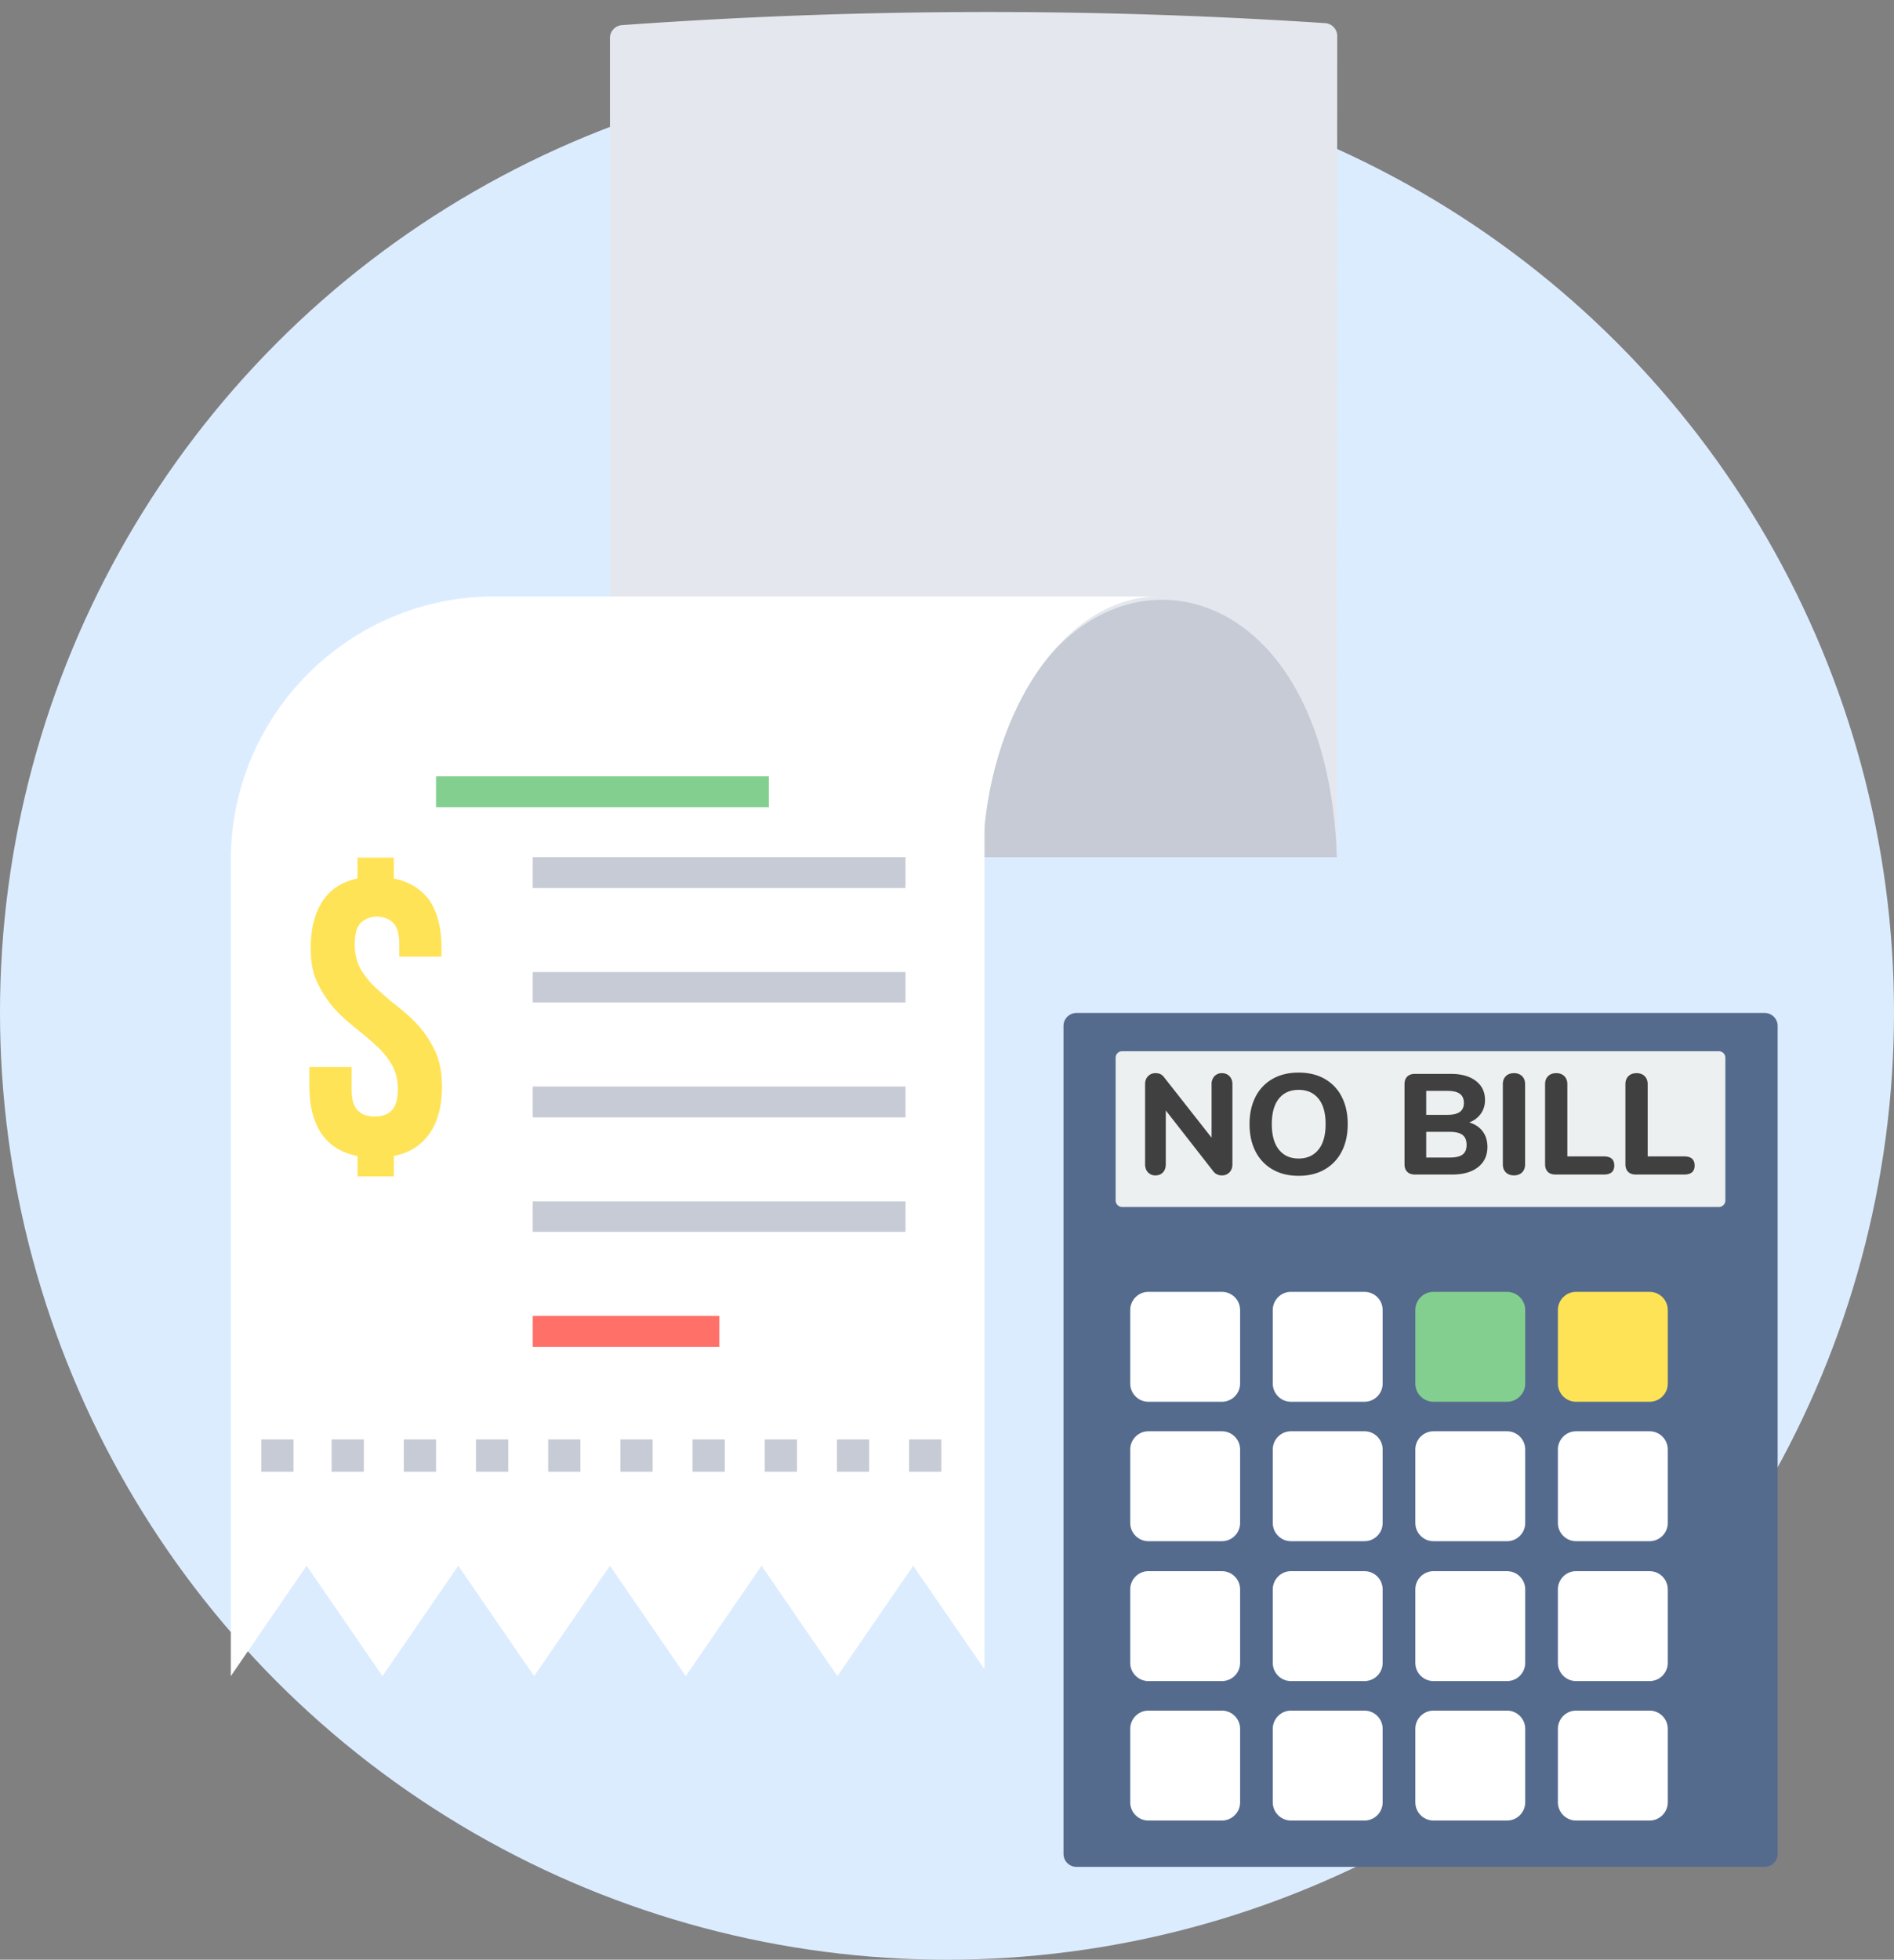 <svg xmlns="http://www.w3.org/2000/svg" width="146" height="151" viewBox="0 0 146 151">
    <rect x="0" y="0" width="146" height="151" fill="#808080" stroke="none"/>
    <g fill="none" fill-rule="evenodd">
        <circle cx="73" cy="78" r="73" fill="#DCECFF" fill-rule="nonzero"/>
        <path fill="#E4E7ED" fill-rule="nonzero" d="M103.048 66.046H47.017V2.934a1 1 0 0 1 .928-.997 393.868 393.868 0 0 1 54.203-.155 1 1 0 0 1 .934.998l-.034 63.266z"/>
        <path fill="#C6CBD6" fill-rule="nonzero" d="M103.048 66.046H75.75c.875-25.933 26.423-26.948 27.298 0z"/>
        <path fill="#FFF" fill-rule="nonzero" d="M37.987 45.957H89.364c-6.755 0-12.389 7.63-13.474 17.604v65.061l-5.495-7.98-5.844 8.505-5.845-8.505-5.845 8.505-5.845-8.505-5.844 8.505-5.845-8.505-5.845 8.505-5.845-8.505-5.844 8.505v-62.89c0-11.2 9.134-20.3 20.298-20.3h-.104z"/>
        <path fill="#546B8E" fill-rule="nonzero" d="M82.98 78.05h53.05a1 1 0 0 1 1 1v63.796a1 1 0 0 1-1 1H82.98a1 1 0 0 1-1-1V79.05a1 1 0 0 1 1-1z"/>
        <g fill="#FFF" fill-rule="nonzero">
            <path d="M88.524 99.54h5.67c.77 0 1.4.629 1.4 1.399v5.67c0 .77-.63 1.4-1.4 1.4h-5.67c-.77 0-1.4-.63-1.4-1.4v-5.67c0-.77.63-1.4 1.4-1.4zM99.513 99.54h5.67c.77 0 1.4.629 1.4 1.399v5.67c0 .77-.63 1.4-1.4 1.4h-5.67c-.77 0-1.4-.63-1.4-1.4v-5.67c0-.77.63-1.4 1.4-1.4z"/>
        </g>
        <path fill="#83CF8F" fill-rule="nonzero" d="M110.502 99.54h5.67c.77 0 1.4.629 1.4 1.399v5.67c0 .77-.63 1.4-1.4 1.4h-5.67c-.77 0-1.4-.63-1.4-1.4v-5.67c0-.77.63-1.4 1.4-1.4z"/>
        <path fill="#FFE356" fill-rule="nonzero" d="M121.492 99.54h5.67c.77 0 1.399.629 1.399 1.399v5.67c0 .77-.63 1.4-1.4 1.4h-5.67c-.77 0-1.4-.63-1.4-1.4v-5.67c0-.77.63-1.4 1.4-1.4z"/>
        <g fill="#FFF" fill-rule="nonzero">
            <path d="M88.524 110.283h5.67c.77 0 1.4.63 1.4 1.4v5.67c0 .77-.63 1.4-1.4 1.4h-5.67c-.77 0-1.4-.63-1.4-1.4v-5.67c0-.77.63-1.4 1.4-1.4zM99.513 110.283h5.67c.77 0 1.4.63 1.4 1.4v5.67c0 .77-.63 1.4-1.4 1.4h-5.67c-.77 0-1.4-.63-1.4-1.4v-5.67c0-.77.63-1.4 1.4-1.4zM110.502 110.283h5.67c.77 0 1.4.63 1.4 1.4v5.67c0 .77-.63 1.4-1.4 1.4h-5.67c-.77 0-1.4-.63-1.4-1.4v-5.67c0-.77.63-1.4 1.4-1.4zM121.492 110.283h5.67c.77 0 1.399.63 1.399 1.4v5.67c0 .77-.63 1.4-1.4 1.4h-5.67c-.77 0-1.4-.63-1.4-1.4v-5.67c0-.77.63-1.4 1.4-1.4zM88.524 121.063h5.67c.77 0 1.4.63 1.4 1.4v5.669c0 .77-.63 1.4-1.4 1.4h-5.67c-.77 0-1.4-.63-1.4-1.4v-5.67c0-.77.63-1.4 1.4-1.4zM99.513 121.063h5.67c.77 0 1.4.63 1.4 1.4v5.669c0 .77-.63 1.4-1.4 1.4h-5.67c-.77 0-1.4-.63-1.4-1.4v-5.67c0-.77.63-1.4 1.4-1.4zM110.502 121.063h5.67c.77 0 1.4.63 1.4 1.4v5.669c0 .77-.63 1.4-1.4 1.4h-5.67c-.77 0-1.4-.63-1.4-1.4v-5.67c0-.77.63-1.4 1.4-1.4zM121.492 121.063h5.67c.77 0 1.399.63 1.399 1.4v5.669c0 .77-.63 1.4-1.4 1.4h-5.67c-.77 0-1.4-.63-1.4-1.4v-5.67c0-.77.63-1.4 1.4-1.4zM88.524 131.807h5.67c.77 0 1.4.63 1.4 1.4v5.67c0 .77-.63 1.4-1.4 1.4h-5.67c-.77 0-1.4-.63-1.4-1.4v-5.67c0-.77.63-1.4 1.4-1.4zM99.513 131.807h5.67c.77 0 1.4.63 1.4 1.4v5.67c0 .77-.63 1.4-1.4 1.4h-5.67c-.77 0-1.4-.63-1.4-1.4v-5.67c0-.77.63-1.4 1.4-1.4zM110.502 131.807h5.67c.77 0 1.4.63 1.4 1.4v5.67c0 .77-.63 1.4-1.4 1.4h-5.67c-.77 0-1.4-.63-1.4-1.4v-5.67c0-.77.63-1.4 1.4-1.4zM121.492 131.807h5.67c.77 0 1.399.63 1.399 1.4v5.67c0 .77-.63 1.4-1.4 1.4h-5.67c-.77 0-1.4-.63-1.4-1.4v-5.67c0-.77.63-1.4 1.4-1.4z"/>
        </g>
        <path fill="#ECF0F1" fill-rule="nonzero" d="M86.5 81h46a.5.5 0 0 1 .5.5v11a.5.5 0 0 1-.5.5h-46a.5.5 0 0 1-.5-.5v-11a.5.5 0 0 1 .5-.5z"/>
        <path fill="#404040" d="M94.188 82.69c.242 0 .438.079.589.236.15.158.225.362.225.611v6.171c0 .257-.075.464-.225.622a.776.776 0 0 1-.589.236.795.795 0 0 1-.638-.286l-3.685-4.719v4.147c0 .257-.071.464-.214.622-.144.157-.336.236-.578.236a.759.759 0 0 1-.583-.236c-.147-.158-.22-.365-.22-.622v-6.171c0-.25.075-.453.225-.61a.776.776 0 0 1 .589-.237c.271 0 .48.095.627.286l3.685 4.686v-4.125a.86.86 0 0 1 .22-.61.745.745 0 0 1 .572-.237zm5.918 7.909c-.77 0-1.44-.163-2.007-.49a3.308 3.308 0 0 1-1.315-1.385c-.308-.598-.462-1.3-.462-2.107 0-.807.154-1.509.462-2.107a3.274 3.274 0 0 1 1.314-1.38c.569-.323 1.238-.484 2.008-.484s1.44.161 2.008.484a3.274 3.274 0 0 1 1.314 1.38c.308.598.462 1.3.462 2.107 0 .807-.154 1.509-.462 2.106a3.308 3.308 0 0 1-1.315 1.387c-.568.326-1.237.489-2.007.489zm0-1.331c.645 0 1.153-.227 1.524-.682.37-.455.555-1.111.555-1.969 0-.858-.183-1.512-.55-1.963-.367-.452-.876-.677-1.529-.677-.653 0-1.16.225-1.523.677-.364.45-.545 1.105-.545 1.963 0 .858.183 1.514.55 1.969.367.455.873.682 1.518.682zm13.145-2.783c.447.132.794.361 1.04.688.245.326.368.727.368 1.204 0 .653-.24 1.17-.72 1.551s-1.143.572-1.986.572h-2.882c-.257 0-.455-.07-.594-.209-.14-.14-.209-.337-.209-.594v-6.149c0-.257.07-.455.209-.594.14-.14.337-.209.594-.209h2.772c.807 0 1.446.18 1.92.539.473.36.709.85.709 1.474 0 .403-.108.757-.325 1.062a1.843 1.843 0 0 1-.896.665zm-3.311-.583h1.617c.44 0 .764-.075.973-.226.21-.15.314-.379.314-.687 0-.323-.104-.56-.314-.71-.209-.15-.533-.225-.973-.225h-1.617v1.848zm1.815 3.289c.455 0 .785-.077.99-.231.205-.154.308-.403.308-.748s-.103-.598-.308-.759c-.205-.161-.535-.242-.99-.242h-1.815v1.98h1.815zm4.95 1.375c-.264 0-.473-.077-.627-.231-.154-.154-.231-.363-.231-.627v-6.171c0-.257.077-.462.231-.616.154-.154.363-.231.627-.231s.473.077.627.231c.154.154.231.36.231.616v6.171c0 .264-.077.473-.231.627-.154.154-.363.231-.627.231zm3.201-.066c-.257 0-.455-.07-.594-.209-.14-.14-.209-.337-.209-.594v-6.16c0-.257.077-.462.231-.616.154-.154.363-.231.627-.231s.473.077.627.231c.154.154.231.36.231.616v5.566h2.816c.535 0 .803.235.803.704 0 .462-.268.693-.803.693h-3.729zm6.193 0c-.257 0-.455-.07-.594-.209-.14-.14-.209-.337-.209-.594v-6.16c0-.257.077-.462.231-.616.154-.154.363-.231.627-.231s.473.077.627.231c.154.154.231.36.231.616v5.566h2.816c.535 0 .803.235.803.704 0 .462-.268.693-.803.693h-3.729z"/>
        <path fill="#83CF8F" fill-rule="nonzero" d="M33.613 59.817h25.653v2.38H33.613z"/>
        <g fill="#C6CBD6" fill-rule="nonzero">
            <path d="M41.067 66.046H69.8v2.38H41.067zM41.067 74.9H69.8v2.345H41.067zM41.067 83.72H69.8v2.38H41.067zM41.067 92.574H69.8v2.345H41.067z"/>
        </g>
        <path fill="#FF7069" fill-rule="nonzero" d="M41.067 101.394h14.384v2.38H41.067z"/>
        <path fill="#C6CBD6" fill-rule="nonzero" d="M20.139 110.913h2.485v2.485h-2.485v-2.485zm49.941 0h2.485v2.485H70.08v-2.485zm-5.564 0H67v2.485h-2.485v-2.485zm-5.565 0h2.485v2.485h-2.485v-2.485zm-5.565 0h2.485v2.485h-2.485v-2.485zm-5.564 0h2.485v2.485h-2.485v-2.485zm-5.565 0h2.485v2.485h-2.485v-2.485zm-5.565 0h2.485v2.485h-2.485v-2.485zm-5.564 0h2.485v2.485h-2.485v-2.485zm-5.565 0h2.485v2.485h-2.485v-2.485z"/>
        <path fill="#FFE356" fill-rule="nonzero" d="M23.953 73.01c0-1.47.315-2.66.91-3.57.595-.909 1.505-1.504 2.695-1.749v-1.61h2.8v1.61c1.225.245 2.135.84 2.765 1.715.595.91.91 2.1.91 3.604v.7h-3.255v-.91c0-.805-.14-1.33-.455-1.68-.315-.314-.735-.49-1.26-.49s-.945.176-1.26.49c-.315.315-.455.875-.455 1.68 0 .735.175 1.4.49 1.925.314.525.735 1.05 1.26 1.505.49.455 1.014.91 1.61 1.365.56.455 1.12.945 1.61 1.505.49.56.91 1.225 1.26 1.96.314.735.49 1.61.49 2.66 0 1.505-.316 2.695-.946 3.605-.63.91-1.54 1.505-2.764 1.75v1.575h-2.8v-1.575c-1.26-.245-2.17-.84-2.8-1.75-.595-.91-.91-2.135-.91-3.605v-1.505h3.255v1.715c0 .805.175 1.33.49 1.645.315.315.735.455 1.294.455.526 0 .98-.14 1.295-.455.315-.315.49-.875.49-1.645 0-.735-.175-1.4-.49-1.925a6.267 6.267 0 0 0-1.26-1.505c-.49-.455-1.05-.91-1.61-1.365-.56-.455-1.12-.945-1.61-1.505a8.56 8.56 0 0 1-1.26-1.96c-.35-.735-.489-1.61-.489-2.66z"/>
    </g>
</svg>
